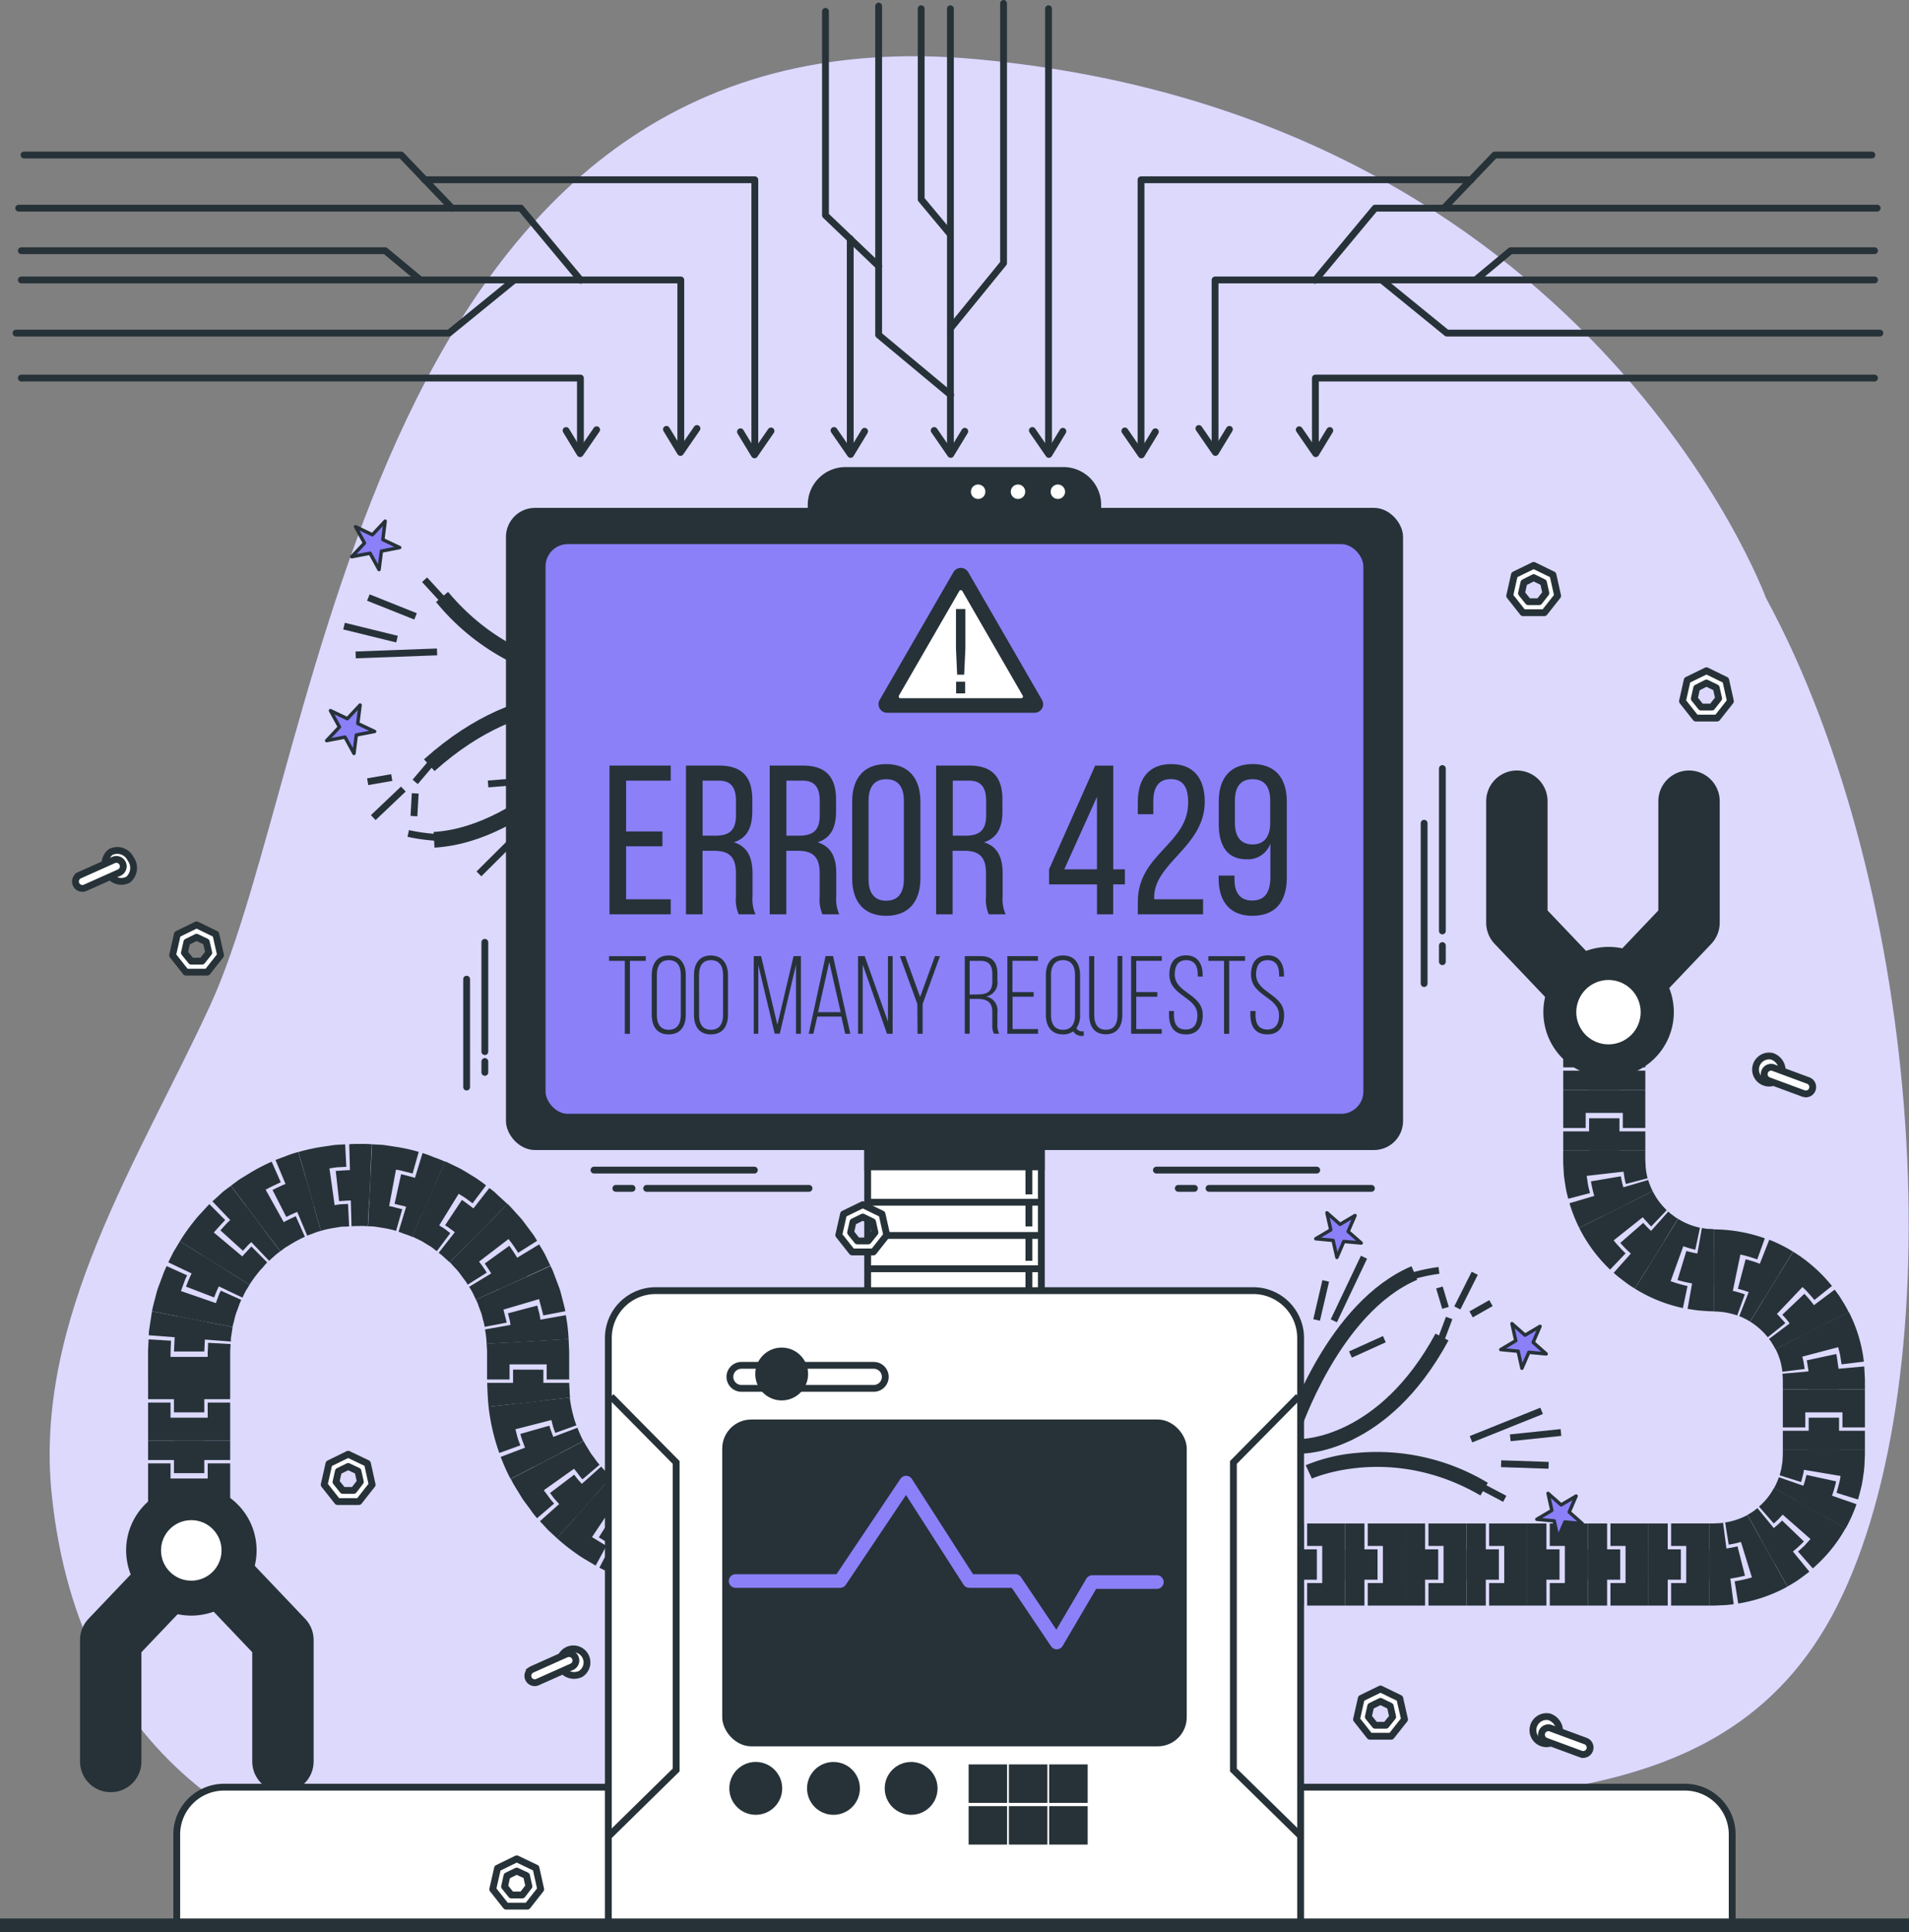 <svg xmlns="http://www.w3.org/2000/svg" width="279.889" height="283.268" viewBox="0 0 279.889 283.268">
  <rect x="0" y="0" width="279.889" height="283.268" fill="#808080" stroke="none"/>
  <g id="Error_429-bro" data-name="Error 429-bro" transform="translate(-25.06 -13.24)">
    <g id="freepik--background-simple--inject-2" transform="translate(32.345 21.486)">
      <path id="Path_2459" data-name="Path 2459" d="M288.472,105.68s-25.826-70.6-115.6-78.956S76.949,129.609,60.347,165.507c-10.429,22.607-25.876,45.956-23.188,71.7,8.137,77.967,108.49,63.1,162.626,51.035,3.707-.828,7.464-1.687,11.208-2.471,31.362-6.586,70.714,1.792,87.921-32.289S311.84,148.757,288.472,105.68Z" transform="translate(-36.85 -26.277)" fill="#8b80f8"/>
      <path id="Path_2460" data-name="Path 2460" d="M288.472,105.68s-25.826-70.6-115.6-78.956S76.949,129.609,60.347,165.507c-10.429,22.607-25.876,45.956-23.188,71.7,8.137,77.967,108.49,63.1,162.626,51.035,3.707-.828,7.464-1.687,11.208-2.471,31.362-6.586,70.714,1.792,87.921-32.289S311.84,148.757,288.472,105.68Z" transform="translate(-36.85 -26.277)" fill="#fff" opacity="0.7"/>
    </g>
    <g id="freepik--Arms--inject-2" transform="translate(41.297 130.7)">
      <rect id="Rectangle_617" data-name="Rectangle 617" width="2.83" height="12.036" transform="translate(172.086 105.895)" fill="#263238"/>
      <path id="Path_2461" data-name="Path 2461" d="M335.24,374.43v3.293h2.212v5.443H335.24v3.3h5.567V374.43Z" transform="translate(-159.83 -268.535)" fill="#263238"/>
      <rect id="Rectangle_618" data-name="Rectangle 618" width="4.751" height="4.449" transform="translate(172.086 109.688)" fill="#263238"/>
      <rect id="Rectangle_619" data-name="Rectangle 619" width="2.83" height="12.036" transform="translate(180.977 105.895)" fill="#263238"/>
      <path id="Path_2462" data-name="Path 2462" d="M349.63,374.43v3.293h2.218v5.443H349.63v3.3H355.2V374.43Z" transform="translate(-165.329 -268.535)" fill="#263238"/>
      <rect id="Rectangle_620" data-name="Rectangle 620" width="4.751" height="4.449" transform="translate(180.977 109.688)" fill="#263238"/>
      <rect id="Rectangle_621" data-name="Rectangle 621" width="2.83" height="12.036" transform="translate(189.874 105.895)" fill="#263238"/>
      <path id="Path_2463" data-name="Path 2463" d="M364.03,374.43v3.293h2.212v5.443H364.03v3.3H369.6V374.43Z" transform="translate(-170.832 -268.535)" fill="#263238"/>
      <rect id="Rectangle_622" data-name="Rectangle 622" width="4.751" height="4.449" transform="translate(189.874 109.688)" fill="#263238"/>
      <rect id="Rectangle_623" data-name="Rectangle 623" width="2.83" height="12.036" transform="translate(198.771 105.895)" fill="#263238"/>
      <path id="Path_2464" data-name="Path 2464" d="M378.43,374.43v3.293h2.212v5.443H378.43v3.3H384V374.43Z" transform="translate(-176.335 -268.535)" fill="#263238"/>
      <rect id="Rectangle_624" data-name="Rectangle 624" width="4.751" height="4.449" transform="translate(198.771 109.688)" fill="#263238"/>
      <rect id="Rectangle_625" data-name="Rectangle 625" width="2.83" height="12.036" transform="translate(207.662 105.895)" fill="#263238"/>
      <path id="Path_2465" data-name="Path 2465" d="M392.82,374.43v3.293h2.212v5.443H392.82v3.3h5.573V374.43Z" transform="translate(-181.834 -268.535)" fill="#263238"/>
      <rect id="Rectangle_626" data-name="Rectangle 626" width="4.751" height="4.449" transform="translate(207.662 109.688)" fill="#263238"/>
      <rect id="Rectangle_627" data-name="Rectangle 627" width="2.83" height="12.036" transform="translate(216.559 105.895)" fill="#263238"/>
      <path id="Path_2466" data-name="Path 2466" d="M407.22,374.43v3.293h2.212v5.443H407.22v3.3h5.573V374.43Z" transform="translate(-187.337 -268.535)" fill="#263238"/>
      <rect id="Rectangle_628" data-name="Rectangle 628" width="4.751" height="4.449" transform="translate(216.559 109.688)" fill="#263238"/>
      <rect id="Rectangle_629" data-name="Rectangle 629" width="2.83" height="12.036" transform="translate(225.45 105.895)" fill="#263238"/>
      <path id="Path_2467" data-name="Path 2467" d="M421.61,374.43v3.293h2.218v5.443H421.61v3.3h5.573V374.43Z" transform="translate(-192.836 -268.535)" fill="#263238"/>
      <rect id="Rectangle_630" data-name="Rectangle 630" width="4.751" height="4.449" transform="translate(225.45 109.688)" fill="#263238"/>
      <path id="Path_2468" data-name="Path 2468" d="M434.232,386.2a15.6,15.6,0,0,1-1.934.161l-.958.043h-.711V374.365h.711l.451-.031a5.22,5.22,0,0,0,.884-.074Z" transform="translate(-196.283 -268.47)" fill="#263238"/>
      <path id="Path_2469" data-name="Path 2469" d="M434.43,373.514l.525,3.25a13.44,13.44,0,0,0,1.792-.4l1.606,5.209a21.006,21.006,0,0,1-2.527.568l.525,3.256a22.323,22.323,0,0,0,7.21-2.471l-5.863-10.5A10.368,10.368,0,0,1,434.43,373.514Z" transform="translate(-197.735 -267.767)" fill="#263238"/>
      <path id="Path_2470" data-name="Path 2470" d="M435.888,384.156a20.49,20.49,0,0,1-2.657.488c-.884.049-1.854.117-2.6.1v-4.449c.84,0,1.446-.049,2.15-.074a15.735,15.735,0,0,0,2.008-.371Z" transform="translate(-196.283 -270.607)" fill="#263238"/>
      <path id="Path_2471" data-name="Path 2471" d="M448.8,380.1c-.513.4-1.032.785-1.557,1.162s-1.1.686-1.656,1.019l-5.863-10.5.76-.463c.235-.179.47-.358.711-.531Z" transform="translate(-199.757 -267.141)" fill="#263238"/>
      <path id="Path_2472" data-name="Path 2472" d="M442.47,368.741l2.162,2.471.68-.618.618-.68,4.09,3.584c-.29.321-.575.618-.871.958l-.958.871,2.163,2.471a21.817,21.817,0,0,0,4.807-5.894l-10.5-5.894A9.664,9.664,0,0,1,442.47,368.741Z" transform="translate(-200.807 -265.318)" fill="#263238"/>
      <path id="Path_2473" data-name="Path 2473" d="M449.142,376.8a19.155,19.155,0,0,1-4.263,3.287L442.71,376.2a14.585,14.585,0,0,0,3.238-2.471Z" transform="translate(-200.899 -268.268)" fill="#263238"/>
      <path id="Path_2474" data-name="Path 2474" d="M458.118,367.414a21.811,21.811,0,0,1-1.594,3.553l-10.5-5.894a10.764,10.764,0,0,0,.717-1.613Z" transform="translate(-202.164 -264.343)" fill="#263238"/>
      <path id="Path_2475" data-name="Path 2475" d="M447.37,360.707l3.145.989.235-.89.111-.445.068-.457,5.369.9-.1.618-.154.618c-.111.414-.216.834-.334,1.236l3.145.982c.179-.618.334-1.236.488-1.854s.222-1.236.321-1.884a14.049,14.049,0,0,0,.161-1.9l.043-.952V357H447.833v.686l-.031.439a5.126,5.126,0,0,1-.068.871c-.062.284-.068.581-.148.859S447.444,360.429,447.37,360.707Z" transform="translate(-202.68 -261.875)" fill="#263238"/>
      <path id="Path_2476" data-name="Path 2476" d="M457.185,363.855a19.086,19.086,0,0,1-1.915,5.042l-3.88-2.175a14.446,14.446,0,0,0,1.446-3.812Z" transform="translate(-204.216 -264.133)" fill="#263238"/>
      <rect id="Rectangle_631" data-name="Rectangle 631" width="12.036" height="2.83" transform="translate(245.154 92.302)" fill="#263238"/>
      <path id="Path_2477" data-name="Path 2477" d="M448.12,348.193h3.293v-2.212h5.449v2.212h3.293V342.62H448.12Z" transform="translate(-202.966 -256.379)" fill="#263238"/>
      <rect id="Rectangle_632" data-name="Rectangle 632" width="4.449" height="4.751" transform="translate(248.947 90.386)" fill="#263238"/>
      <path id="Path_2478" data-name="Path 2478" d="M460.026,337.17c.043.618.074,1.291.1,1.934v1.433H448.089v-1.4c0-.3-.043-.618-.049-.9Z" transform="translate(-202.936 -254.297)" fill="#263238"/>
      <path id="Path_2479" data-name="Path 2479" d="M447.377,333l3.275-.4-.142-.908a7.91,7.91,0,0,0-.21-.9l5.264-1.39c.1.42.235.834.3,1.236l.2,1.279,3.268-.4a21.354,21.354,0,0,0-2.212-7.3l-10.745,5.437a9.379,9.379,0,0,1,1.007,3.33Z" transform="translate(-202.298 -249.352)" fill="#263238"/>
      <path id="Path_2480" data-name="Path 2480" d="M458.131,334.22c.093.445.142.89.216,1.335,0,.222.074.445.093.673l.037.673c0,.439.056.921.056,1.322v1.186h-4.449v-1.186c0-.389-.031-.7-.043-1.05v-.513a3.714,3.714,0,0,0-.074-.507c-.062-.334-.093-.673-.167-1.007Z" transform="translate(-205.137 -253.169)" fill="#263238"/>
      <path id="Path_2481" data-name="Path 2481" d="M454.466,318.94l.575.779c.192.266.346.55.519.822a16.3,16.3,0,0,1,.958,1.693l-10.745,5.437a5.562,5.562,0,0,0-.433-.772c-.08-.124-.142-.26-.229-.377l-.272-.352Z" transform="translate(-201.713 -247.33)" fill="#263238"/>
      <path id="Path_2482" data-name="Path 2482" d="M442.941,322.479l2.57-2.064a9.146,9.146,0,0,0-.618-.692,5.361,5.361,0,0,0-.618-.655l3.75-3.948a9.775,9.775,0,0,1,.9.921,12.585,12.585,0,0,1,.846.976l2.577-2.057a22.288,22.288,0,0,0-5.7-5.029l-6.308,10.25a10.306,10.306,0,0,1,2.6,2.3Z" transform="translate(-199.993 -243.887)" fill="#263238"/>
      <path id="Path_2483" data-name="Path 2483" d="M451.231,319.93a18.005,18.005,0,0,1,3.089,4.4l-3.967,2A13.641,13.641,0,0,0,448,323Z" transform="translate(-202.921 -247.709)" fill="#263238"/>
      <path id="Path_2484" data-name="Path 2484" d="M442.175,307.11a16.946,16.946,0,0,1,1.779.791,16.343,16.343,0,0,1,1.7.951l-6.308,10.25a5.249,5.249,0,0,0-.772-.433,5.792,5.792,0,0,0-.8-.358Z" transform="translate(-199.011 -242.81)" fill="#263238"/>
      <path id="Path_2485" data-name="Path 2485" d="M435.175,317.267l1.112-3.089a13.363,13.363,0,0,0-1.761-.513l1.112-5.332a20.458,20.458,0,0,1,2.471.717l1.112-3.089a22.633,22.633,0,0,0-7.482-1.31v12.036A10.6,10.6,0,0,1,435.175,317.267Z" transform="translate(-196.707 -241.87)" fill="#263238"/>
      <path id="Path_2486" data-name="Path 2486" d="M438.587,311.74a16.49,16.49,0,0,1,4.943,2.113l-2.329,3.787a15.349,15.349,0,0,0-1.81-.958,15.173,15.173,0,0,0-1.94-.618Z" transform="translate(-198.889 -244.579)" fill="#263238"/>
      <path id="Path_2487" data-name="Path 2487" d="M427.615,304.33c.29.031.581.105.877.124a8.213,8.213,0,0,1,.89.049v12.036c-.618,0-1.291-.056-1.934-.1s-1.285-.167-1.928-.26Z" transform="translate(-194.33 -241.747)" fill="#263238"/>
      <path id="Path_2488" data-name="Path 2488" d="M420.05,315.22l.673-3.225a19.325,19.325,0,0,1-2.471-.717l1.854-5.122a14.371,14.371,0,0,0,1.761.513l.68-3.225a9.935,9.935,0,0,1-3.207-1.3L413,312.372A21.916,21.916,0,0,0,420.05,315.22Z" transform="translate(-189.546 -240.91)" fill="#263238"/>
      <path id="Path_2489" data-name="Path 2489" d="M424.427,309.77a15.859,15.859,0,0,0,4.035.618v4.442a19.963,19.963,0,0,1-5.332-.8Z" transform="translate(-193.417 -243.826)" fill="#263238"/>
      <path id="Path_2490" data-name="Path 2490" d="M415.984,300.42l.327.3.358.259.352.272c.117.086.253.154.377.229l-6.321,10.232c-.278-.173-.556-.334-.822-.519l-.785-.581-.772-.587c-.247-.2-.488-.426-.729-.618Z" transform="translate(-187.623 -240.253)" fill="#263238"/>
      <path id="Path_2491" data-name="Path 2491" d="M404.329,307.075l2.274-2.385a9.834,9.834,0,0,1-.9-.927,10.652,10.652,0,0,1-.846-.976l4.263-3.392a7.076,7.076,0,0,0,.618.692,5.913,5.913,0,0,0,.618.661l2.274-2.385a10.268,10.268,0,0,1-2.064-2.793L399.8,300.958A22.15,22.15,0,0,0,404.329,307.075Z" transform="translate(-184.501 -238.4)" fill="#263238"/>
      <path id="Path_2492" data-name="Path 2492" d="M412.921,303.1a13.37,13.37,0,0,0,3.089,2.632l-2.342,3.781a17.744,17.744,0,0,1-4.109-3.478Z" transform="translate(-188.231 -241.277)" fill="#263238"/>
      <path id="Path_2493" data-name="Path 2493" d="M409.032,292.92a10.411,10.411,0,0,0,.655,1.637l-10.763,5.388a22.455,22.455,0,0,1-1.433-3.614Z" transform="translate(-183.619 -237.387)" fill="#263238"/>
      <path id="Path_2494" data-name="Path 2494" d="M396.748,293.031l3.188-.834q-.179-.61-.3-1.236l-.192-1.285,5.406-.618.136.914a8.954,8.954,0,0,0,.21.89l3.188-.834a5.561,5.561,0,0,1-.185-.846,8.068,8.068,0,0,1-.111-.865c0-.3-.031-.568-.049-.9V286H396v1.39c0,.618.049,1.236.086,1.891s.161,1.267.247,1.9A14.867,14.867,0,0,0,396.748,293.031Z" transform="translate(-183.049 -234.743)" fill="#263238"/>
      <path id="Path_2495" data-name="Path 2495" d="M406.977,292.05a13.019,13.019,0,0,0,1.267,3.874l-3.979,1.99a17.608,17.608,0,0,1-1.674-5.122Z" transform="translate(-185.568 -237.055)" fill="#263238"/>
      <rect id="Rectangle_633" data-name="Rectangle 633" width="12.036" height="2.83" transform="translate(212.957 48.409)" fill="#263238"/>
      <path id="Path_2496" data-name="Path 2496" d="M396.01,277.143H399.3v-2.212h5.45v2.212h3.293V271.57H396.01Z" transform="translate(-183.053 -229.228)" fill="#263238"/>
      <rect id="Rectangle_634" data-name="Rectangle 634" width="4.449" height="4.751" transform="translate(216.751 46.488)" fill="#263238"/>
      <rect id="Rectangle_635" data-name="Rectangle 635" width="12.036" height="2.83" transform="translate(212.957 39.512)" fill="#263238"/>
      <path id="Path_2497" data-name="Path 2497" d="M396.01,262.753H399.3v-2.218h5.45v2.218h3.293V257.18H396.01Z" transform="translate(-183.053 -223.729)" fill="#263238"/>
      <rect id="Rectangle_636" data-name="Rectangle 636" width="4.449" height="4.751" transform="translate(216.751 37.59)" fill="#263238"/>
      <path id="Path_2498" data-name="Path 2498" d="M397.2,233.673l-12.19-12.814V203.04" transform="translate(-178.849 -203.04)" fill="none" stroke="#263238" stroke-linecap="round" stroke-linejoin="round" stroke-width="9"/>
      <path id="Path_2499" data-name="Path 2499" d="M406.13,233.673l12.19-12.814V203.04" transform="translate(-186.92 -203.04)" fill="none" stroke="#263238" stroke-linecap="round" stroke-linejoin="round" stroke-width="9"/>
      <circle id="Ellipse_206" data-name="Ellipse 206" cx="9.064" cy="9.064" r="9.064" transform="translate(209.214 23.424) rotate(-9.18)" fill="#263238" stroke="#263238" stroke-width="1"/>
      <circle id="Ellipse_207" data-name="Ellipse 207" cx="5.221" cy="5.221" r="5.221" transform="translate(212.764 33.745) rotate(-67.38)" fill="#fff" stroke="#263238" stroke-width="1"/>
      <rect id="Rectangle_637" data-name="Rectangle 637" width="2.836" height="12.036" transform="translate(91.801 103.707)" fill="#263238"/>
      <path id="Path_2500" data-name="Path 2500" d="M195.675,382.926v-3.3h-2.224v-5.443h2.224V370.89H190.09v12.036Z" transform="translate(-104.362 -267.183)" fill="#263238"/>
      <rect id="Rectangle_638" data-name="Rectangle 638" width="4.764" height="4.449" transform="translate(89.88 107.501)" fill="#263238"/>
      <path id="Path_2501" data-name="Path 2501" d="M185.75,370.69c.352.049.717.037,1.075.068h1.106v12.036h-.846l-.884-.043c-.587-.037-1.174-.043-1.761-.117Z" transform="translate(-102.203 -267.106)" fill="#263238"/>
      <path id="Path_2502" data-name="Path 2502" d="M179.264,381.9l.426-3.262-1.236-.192a8.032,8.032,0,0,1-1.236-.235l1.192-5.314a6.413,6.413,0,0,0,.97.192l.97.148.426-3.268a14.4,14.4,0,0,1-2.057-.4l-1.019-.253-.982-.371-4.238,11.27,1.637.587,1.687.445a24.76,24.76,0,0,0,3.46.649Z" transform="translate(-97.633 -266.441)" fill="#263238"/>
      <path id="Path_2503" data-name="Path 2503" d="M182.584,376.37c.711.093,1.421.241,2.138.3l2.181.105v4.449c-.84,0-1.724-.08-2.583-.124s-1.711-.241-2.57-.365Z" transform="translate(-101.175 -269.277)" fill="#263238"/>
      <path id="Path_2504" data-name="Path 2504" d="M172.824,367.56a15.213,15.213,0,0,0,1.952.89l-4.239,11.27a27,27,0,0,1-3.238-1.433Z" transform="translate(-95.653 -265.91)" fill="#263238"/>
      <path id="Path_2505" data-name="Path 2505" d="M162.9,376.382l1.569-2.9-2.107-1.279,3.021-4.529,1.681,1.026,1.576-2.9-.9-.55a7.69,7.69,0,0,1-.884-.568,16.136,16.136,0,0,1-1.643-1.316l-7.989,9a29.65,29.65,0,0,0,2.719,2.169,17.314,17.314,0,0,0,1.464.958Z" transform="translate(-91.805 -264.309)" fill="#263238"/>
      <path id="Path_2506" data-name="Path 2506" d="M169.533,371.61l.921.562a8.363,8.363,0,0,0,.97.488l.97.47c.327.161.673.26,1.013.389l-1.569,4.164c-.4-.161-.822-.284-1.236-.47l-1.168-.562c-.389-.2-.8-.358-1.162-.587l-1.112-.673Z" transform="translate(-95.6 -267.458)" fill="#263238"/>
      <path id="Path_2507" data-name="Path 2507" d="M162.157,360.93l.717.791.8.717-7.989,9-1.3-1.2c-.408-.426-.8-.865-1.2-1.3Z" transform="translate(-90.257 -263.376)" fill="#263238"/>
      <path id="Path_2508" data-name="Path 2508" d="M150.129,366.173l2.5-2.144a9.749,9.749,0,0,1-.779-.958l-.735-.989,4.436-3.157.618.791a6.1,6.1,0,0,0,.618.766l2.5-2.144a6.54,6.54,0,0,1-.655-.828l-.618-.834-.544-.9a7.414,7.414,0,0,1-.519-.914l-10.677,5.561a17.358,17.358,0,0,0,.859,1.514l.914,1.489,1.038,1.4a15.034,15.034,0,0,0,1.038,1.353Z" transform="translate(-87.621 -261.057)" fill="#263238"/>
      <path id="Path_2509" data-name="Path 2509" d="M159.14,362.84a7.8,7.8,0,0,0,.661.853l.729.8a9.884,9.884,0,0,0,.741.785l.8.729-2.953,3.324-.958-.871a8.622,8.622,0,0,1-.9-.945l-.871-.958c-.3-.321-.531-.686-.8-1.026Z" transform="translate(-91.182 -264.106)" fill="#263238"/>
      <path id="Path_2510" data-name="Path 2510" d="M155.131,351.71a16.064,16.064,0,0,0,.865,1.946l-10.677,5.561a29.035,29.035,0,0,1-1.44-3.231Z" transform="translate(-86.703 -259.853)" fill="#263238"/>
      <path id="Path_2511" data-name="Path 2511" d="M142.569,352.675l3.089-1.112c-.142-.389-.3-.772-.414-1.162l-.309-1.2,5.276-1.353.241.958c.093.315.222.618.327.927l3.089-1.106a18.479,18.479,0,0,1-.964-4.078L141,345.9a30.391,30.391,0,0,0,1.569,6.772Z" transform="translate(-85.603 -257.117)" fill="#263238"/>
      <path id="Path_2512" data-name="Path 2512" d="M152.8,351.22a7.638,7.638,0,0,0,.334,1.026l.371,1.013a7.838,7.838,0,0,0,.432.989l.47.976-3.942,2.039-.562-1.174a9.63,9.63,0,0,1-.525-1.186l-.445-1.236a9.612,9.612,0,0,1-.4-1.236Z" transform="translate(-88.48 -259.666)" fill="#263238"/>
      <path id="Path_2513" data-name="Path 2513" d="M152.684,341.06l.062,1.087a10.345,10.345,0,0,0,.068,1.069l-11.943,1.353c-.13-1.168-.154-2.366-.21-3.509Z" transform="translate(-85.473 -255.783)" fill="#263238"/>
      <path id="Path_2514" data-name="Path 2514" d="M140.6,336.588h3.3V334.37h5.443v2.218h3.3v-2.793l-.006-1.409-.08-1.736-12.017.711.062,1.05v4.177Z" transform="translate(-85.427 -251.805)" fill="#263238"/>
      <path id="Path_2515" data-name="Path 2515" d="M151.252,337.932v2.348c.056.723.049,1.446.136,2.162l-4.418.5c-.105-.859-.111-1.73-.161-2.6V337.92Z" transform="translate(-87.823 -254.583)" fill="#263238"/>
      <path id="Path_2516" data-name="Path 2516" d="M152,325a25.875,25.875,0,0,1,.408,3.509l-12.017.711a14.345,14.345,0,0,0-.241-2.125Z" transform="translate(-85.278 -249.646)" fill="#263238"/>
      <path id="Path_2517" data-name="Path 2517" d="M139.279,322.256l3.231-.618c-.136-.618-.327-1.273-.476-1.909l5.221-1.538c.2.8.426,1.588.618,2.391l3.238-.618c-.111-.568-.272-1.131-.414-1.693s-.272-1.131-.463-1.681l-.618-1.637-.309-.822c-.105-.266-.241-.525-.365-.791L138,318.27c.074.161.161.315.229.476l.173.494.365.982c.124.327.179.68.272,1.013A7.185,7.185,0,0,1,139.279,322.256Z" transform="translate(-84.456 -245.19)" fill="#263238"/>
      <path id="Path_2518" data-name="Path 2518" d="M149.89,322.72l.321,1.236c.087.426.142.853.21,1.285l.192,1.285c.056.426.056.859.086,1.291l-4.442.266A6.315,6.315,0,0,0,146.2,327l-.167-1.019c-.062-.358-.1-.717-.167-1.069l-.272-1.05Z" transform="translate(-87.357 -248.775)" fill="#263238"/>
      <path id="Path_2519" data-name="Path 2519" d="M146.653,308.21c.29.513.618.995.884,1.532l.766,1.594-10.918,4.974-.457-.958a10.648,10.648,0,0,0-.538-.927Z" transform="translate(-83.841 -243.23)" fill="#263238"/>
      <path id="Path_2520" data-name="Path 2520" d="M134.43,310.434l2.787-1.761a15.129,15.129,0,0,0-1.131-1.613l4.325-3.312a19.039,19.039,0,0,1,1.409,2.02l2.787-1.761-.457-.741c-.161-.241-.34-.47-.513-.7l-1.038-1.39c-.34-.47-.76-.877-1.143-1.31s-.772-.871-1.186-1.273l-8.458,8.557c.247.247.47.525.711.779a8.338,8.338,0,0,1,.692.791l.618.846c.105.142.216.272.315.42Z" transform="translate(-82.091 -239.554)" fill="#263238"/>
      <path id="Path_2521" data-name="Path 2521" d="M143.684,308.54a26.428,26.428,0,0,1,2.6,4.492l-4.047,1.854a22.334,22.334,0,0,0-2.163-3.744Z" transform="translate(-85.247 -243.356)" fill="#263238"/>
      <path id="Path_2522" data-name="Path 2522" d="M136.6,294.83c.235.179.476.352.7.538l.655.618,1.3,1.192-8.458,8.557-.8-.717-.4-.365c-.136-.111-.284-.21-.426-.321Z" transform="translate(-81.09 -238.117)" fill="#263238"/>
      <path id="Path_2523" data-name="Path 2523" d="M126.474,301.673l1.977-2.638-.791-.618c-.272-.185-.556-.346-.834-.519l2.854-4.634c.352.216.711.42,1.05.655l.989.735,1.977-2.638c-.47-.34-.921-.7-1.409-1.019l-1.483-.908-.748-.445c-.253-.142-.519-.26-.778-.389L127.7,288.5l-4.844,11.016.945.457c.154.08.321.142.476.229l.445.278.9.544C125.925,301.234,126.19,301.469,126.474,301.673Z" transform="translate(-78.671 -235.698)" fill="#263238"/>
      <path id="Path_2524" data-name="Path 2524" d="M133.149,297.66c.717.482,1.4,1.026,2.088,1.538s1.291,1.155,1.94,1.736l-3.126,3.157c-.544-.476-1.063-.982-1.613-1.44a21.207,21.207,0,0,0-1.749-1.285Z" transform="translate(-81.663 -239.198)" fill="#263238"/>
      <path id="Path_2525" data-name="Path 2525" d="M123.152,286.53c.568.173,1.118.389,1.674.618a17.162,17.162,0,0,1,1.644.655l-4.844,11.016a6.892,6.892,0,0,0-.995-.383c-.334-.117-.661-.26-1-.365Z" transform="translate(-77.437 -234.945)" fill="#263238"/>
      <path id="Path_2526" data-name="Path 2526" d="M116.509,297.155l.9-3.17-.958-.241a6.314,6.314,0,0,0-.958-.216l1-5.351a9.134,9.134,0,0,1,1.236.266l1.2.3.9-3.17a25.655,25.655,0,0,0-3.4-.748l-1.724-.26c-.575-.049-1.155-.068-1.73-.1l-.575,12.024a7.565,7.565,0,0,1,1.057.049l1.038.167A14.537,14.537,0,0,1,116.509,297.155Z" transform="translate(-74.674 -234.158)" fill="#263238"/>
      <path id="Path_2527" data-name="Path 2527" d="M119.648,291.55c.84.229,1.693.4,2.509.686s1.644.562,2.428.927l-1.792,4.072c-.618-.309-1.347-.507-2.014-.772s-1.4-.371-2.088-.568Z" transform="translate(-77.077 -236.863)" fill="#263238"/>
      <path id="Path_2528" data-name="Path 2528" d="M107.93,284.407l.884-.037h1.538l.884.043-.575,12.023-.538-.031a5.323,5.323,0,0,0-.618,0h-.7l-.538.037Z" transform="translate(-72.965 -234.12)" fill="#263238"/>
      <path id="Path_2529" data-name="Path 2529" d="M103.313,296.5l-.161-3.293-.989.049a8.39,8.39,0,0,0-.976.136l-.76-5.394c.408-.056.809-.136,1.236-.167l1.236-.062-.167-3.293c-.575.037-1.155.049-1.73.111l-1.724.259a26.7,26.7,0,0,0-3.4.754l3.293,11.554a14.556,14.556,0,0,1,2.045-.451l1.038-.167A10.061,10.061,0,0,0,103.313,296.5Z" transform="translate(-68.361 -234.162)" fill="#263238"/>
      <path id="Path_2530" data-name="Path 2530" d="M104.73,290.68c.859-.08,1.724-.105,2.589-.148.445-.031.809,0,1.236,0l1.291.062-.21,4.442-1.081-.056h-1.168c-.723.049-1.446.062-2.163.124Z" transform="translate(-71.743 -236.469)" fill="#263238"/>
      <path id="Path_2531" data-name="Path 2531" d="M90.43,287.452l1.662-.618a13.407,13.407,0,0,1,1.687-.544l3.312,11.56a6.468,6.468,0,0,0-1.013.327l-1,.365Z" transform="translate(-66.278 -234.853)" fill="#263238"/>
      <path id="Path_2532" data-name="Path 2532" d="M90.7,299.59l-1.335-3.015c-.618.3-1.2.55-1.767.871l-2.651-4.758c.717-.4,1.477-.729,2.212-1.094l-1.328-3.015a28.172,28.172,0,0,0-3.089,1.6l-1.489.908c-.482.321-.933.68-1.4,1.026l7.241,9.608c.284-.2.556-.432.846-.618l.9-.544a17.158,17.158,0,0,1,1.86-.97Z" transform="translate(-62.235 -235.728)" fill="#263238"/>
      <path id="Path_2533" data-name="Path 2533" d="M89.73,294.115a26.883,26.883,0,0,1,4.825-1.915l1.236,4.276a22.463,22.463,0,0,0-4.041,1.594Z" transform="translate(-66.01 -237.112)" fill="#263238"/>
      <path id="Path_2534" data-name="Path 2534" d="M75.47,296.59l1.31-1.192c.426-.408.927-.723,1.39-1.087l7.241,9.608a9.631,9.631,0,0,0-.84.661l-.791.723Z" transform="translate(-60.561 -237.918)" fill="#263238"/>
      <path id="Path_2535" data-name="Path 2535" d="M80.552,307.2l-2.323-2.336-1.335,1.452-4.171-3.5c.556-.618,1.1-1.236,1.668-1.823l-2.323-2.336c-.4.414-.785.846-1.18,1.273a16.286,16.286,0,0,0-1.131,1.316,29.135,29.135,0,0,0-2.008,2.842l10.195,6.4a17.169,17.169,0,0,1,1.236-1.718,7.635,7.635,0,0,1,.692-.791C80.082,307.724,80.3,307.452,80.552,307.2Z" transform="translate(-57.611 -239.58)" fill="#263238"/>
      <path id="Path_2536" data-name="Path 2536" d="M77.36,302.709l.871-.964c.3-.309.618-.587.951-.884l.964-.871c.327-.278.686-.525,1.032-.791l2.675,3.584a9.605,9.605,0,0,0-.865.655l-.8.729c-.266.247-.55.476-.8.735l-.723.8Z" transform="translate(-61.283 -239.787)" fill="#263238"/>
      <path id="Path_2537" data-name="Path 2537" d="M65,310.552c.266-.531.507-1.069.791-1.588l.914-1.514,10.195,6.4-.562.914c-.167.309-.309.618-.463.958Z" transform="translate(-56.56 -242.939)" fill="#263238"/>
      <path id="Path_2538" data-name="Path 2538" d="M74.222,318.319l-3-1.353L71,317.4l-.167.463-.34.927-5.122-1.773.426-1.162.216-.581.266-.556-3-1.353a13.977,13.977,0,0,0-.667,1.606l-.618,1.643c-.185.55-.309,1.118-.463,1.681s-.3,1.125-.4,1.693L72.943,322.3c.049-.346.173-.68.247-1.019a9.818,9.818,0,0,1,.272-1.013l.365-.982a6.022,6.022,0,0,1,.4-.97Z" transform="translate(-55.081 -245.202)" fill="#263238"/>
      <path id="Path_2539" data-name="Path 2539" d="M69.2,315.36a21.363,21.363,0,0,1,1.044-2.379,19.8,19.8,0,0,1,1.3-2.261l3.707,2.366a16.533,16.533,0,0,0-1.057,1.884,15.2,15.2,0,0,0-.865,1.977Z" transform="translate(-58.165 -244.189)" fill="#263238"/>
      <path id="Path_2540" data-name="Path 2540" d="M60.38,327.6a4.109,4.109,0,0,1,.062-.884l.13-.877.272-1.749L72.657,326.4l-.154,1.057-.087.525a5.229,5.229,0,0,0,0,.538Z" transform="translate(-54.795 -249.298)" fill="#263238"/>
      <path id="Path_2541" data-name="Path 2541" d="M72.3,331.436,69,331.25c0,.655-.08,1.285-.062,2.064h-5.45c0-.7.037-1.557.074-2.373l-3.287-.192-.08,1.736v4.2H72.236v-4.189Z" transform="translate(-54.726 -251.843)" fill="#263238"/>
      <path id="Path_2542" data-name="Path 2542" d="M66.34,330.429l.13-2.589c.1-.859.247-1.711.377-2.57l4.362.853c-.1.717-.229,1.427-.315,2.144l-.105,2.163Z" transform="translate(-57.072 -249.749)" fill="#263238"/>
      <rect id="Rectangle_639" data-name="Rectangle 639" width="12.036" height="2.836" transform="translate(5.474 84.838)" fill="#263238"/>
      <path id="Path_2543" data-name="Path 2543" d="M72.236,345.74H68.943v2.218h-5.45V345.74H60.2v5.585H72.236Z" transform="translate(-54.726 -257.572)" fill="#263238"/>
      <rect id="Rectangle_640" data-name="Rectangle 640" width="4.449" height="4.764" transform="translate(9.268 84.838)" fill="#263238"/>
      <rect id="Rectangle_641" data-name="Rectangle 641" width="12.036" height="2.836" transform="translate(5.474 93.754)" fill="#263238"/>
      <path id="Path_2544" data-name="Path 2544" d="M72.236,360.17H68.943v2.218h-5.45V360.17H60.2v5.585H72.236Z" transform="translate(-54.726 -263.086)" fill="#263238"/>
      <rect id="Rectangle_642" data-name="Rectangle 642" width="4.449" height="4.764" transform="translate(9.268 93.754)" fill="#263238"/>
      <rect id="Rectangle_643" data-name="Rectangle 643" width="12.036" height="2.836" transform="translate(5.474 102.669)" fill="#263238"/>
      <rect id="Rectangle_644" data-name="Rectangle 644" width="4.449" height="4.764" transform="translate(9.268 102.669)" fill="#263238"/>
      <path id="Path_2545" data-name="Path 2545" d="M72.236,373.8H68.943v2.224h-5.45V373.8H60.2v5.585H72.236Z" transform="translate(-54.726 -268.295)" fill="#263238"/>
      <rect id="Rectangle_645" data-name="Rectangle 645" width="4.449" height="4.764" transform="translate(9.268 102.175)" fill="#263238"/>
      <path id="Path_2546" data-name="Path 2546" d="M72.47,381.33l12.19,12.814v17.819" transform="translate(-59.415 -271.172)" fill="none" stroke="#263238" stroke-linecap="round" stroke-linejoin="round" stroke-width="9"/>
      <path id="Path_2547" data-name="Path 2547" d="M63.537,381.33l-12.2,12.814v17.819" transform="translate(-51.34 -271.172)" fill="none" stroke="#263238" stroke-linecap="round" stroke-linejoin="round" stroke-width="9"/>
      <circle id="Ellipse_208" data-name="Ellipse 208" cx="9.064" cy="9.064" r="9.064" transform="translate(1.42 102.343) rotate(-9.22)" fill="#263238" stroke="#263238" stroke-width="1"/>
      <circle id="Ellipse_209" data-name="Ellipse 209" cx="4.937" cy="4.937" r="4.937" transform="translate(6.871 104.906)" fill="#fff" stroke="#263238" stroke-width="1"/>
    </g>
    <g id="freepik--Device--inject-2" transform="translate(25.06 82.217)">
      <path id="Path_2548" data-name="Path 2548" d="M146.429,166.262a27.081,27.081,0,0,0,8.032.846l-.192-2.3c-.136,0-13.593.958-23.973-11.43l-1.767,1.483a33.778,33.778,0,0,0,17.9,11.4Z" transform="translate(-64.6 -135.58)" fill="#263238"/>
      <path id="Path_2549" data-name="Path 2549" d="M127.217,188.836c13.945-12.475,25.332-8.471,25.45-8.428l.8-2.162c-.513-.192-12.821-4.517-27.8,8.872Z" transform="translate(-63.504 -144.77)" fill="#263238"/>
      <path id="Path_2550" data-name="Path 2550" d="M128.08,202.55c14.279-.816,26.611-16.528,27.13-17.2l-1.816-1.409c-.124.154-12.221,15.551-25.443,16.311Z" transform="translate(-64.379 -147.258)" fill="#263238"/>
      <line id="Line_129" data-name="Line 129" x1="2.997" y1="3.268" transform="translate(62.249 16.015)" fill="none" stroke="#263238" stroke-width="1"/>
      <line id="Line_130" data-name="Line 130" x1="3.559" y2="4.195" transform="translate(60.871 41.458)" fill="none" stroke="#263238" stroke-width="1"/>
      <path id="Path_2551" data-name="Path 2551" d="M127.9,211.318a26.829,26.829,0,0,1-5.969-.618" transform="translate(-62.078 -157.484)" fill="none" stroke="#263238" stroke-width="1"/>
      <line id="Line_131" data-name="Line 131" x1="3.528" y2="0.612" transform="translate(53.908 45.017)" fill="none" stroke="#263238" stroke-width="1"/>
      <line id="Line_132" data-name="Line 132" x1="4.412" y2="4.189" transform="translate(54.724 46.704)" fill="none" stroke="#263238" stroke-width="1"/>
      <line id="Line_133" data-name="Line 133" x1="0.185" y2="3.33" transform="translate(60.692 47.34)" fill="none" stroke="#263238" stroke-width="1"/>
      <line id="Line_134" data-name="Line 134" x1="7.766" y1="1.909" transform="translate(50.442 22.817)" fill="none" stroke="#263238" stroke-width="1"/>
      <line id="Line_135" data-name="Line 135" x1="11.931" y2="0.439" transform="translate(52.147 26.599)" fill="none" stroke="#263238" stroke-width="1"/>
      <line id="Line_136" data-name="Line 136" x1="6.92" y1="2.762" transform="translate(54.007 18.628)" fill="none" stroke="#263238" stroke-width="1"/>
      <line id="Line_137" data-name="Line 137" x1="3.411" y2="5.283" transform="translate(77.121 52.388)" fill="none" stroke="#263238" stroke-width="1"/>
      <line id="Line_138" data-name="Line 138" x1="7.822" y2="7.785" transform="translate(70.22 51.356)" fill="none" stroke="#263238" stroke-width="1"/>
      <line id="Line_139" data-name="Line 139" x1="5.814" y2="0.47" transform="translate(71.56 45.487)" fill="none" stroke="#263238" stroke-width="1"/>
      <path id="Path_2552" data-name="Path 2552" d="M103.136,181.038l1.316,2.4-1.872,2,2.688-.519,1.316,2.4.34-2.712,2.688-.513-2.471-1.162.34-2.712-1.872,2Z" transform="translate(-54.684 -145.832)" fill="#8b80f8" stroke="#263238" stroke-linecap="round" stroke-linejoin="round" stroke-width="0.5"/>
      <path id="Path_2553" data-name="Path 2553" d="M109.086,137.4,110.4,139.8l-1.872,2,2.688-.513,1.316,2.4.346-2.712,2.682-.519-2.471-1.162.34-2.712-1.872,2Z" transform="translate(-56.957 -129.156)" fill="#8b80f8" stroke="#263238" stroke-linecap="round" stroke-linejoin="round" stroke-width="0.5"/>
      <path id="Path_2554" data-name="Path 2554" d="M342.232,357.615a24.931,24.931,0,0,0-7.322,1.792l.9,1.959c.117-.056,11.64-5.141,24.714,2.471l1.081-1.854A31.511,31.511,0,0,0,342.232,357.615Z" transform="translate(-143.467 -213.568)" fill="#263238"/>
      <path id="Path_2555" data-name="Path 2555" d="M353.5,329.38c-8.323,15.385-19.617,15.446-19.722,15.446v2.15c.519,0,12.715-.08,21.625-16.589Z" transform="translate(-143.035 -202.837)" fill="#263238"/>
      <path id="Path_2556" data-name="Path 2556" d="M348.6,313.39c-12.308,5.233-18.19,22.96-18.437,23.707l2.051.667c.056-.173,5.833-17.547,17.226-22.391Z" transform="translate(-141.652 -196.726)" fill="#263238"/>
      <line id="Line_140" data-name="Line 140" x2="3.67" y2="1.934" transform="translate(216.954 148.83)" fill="none" stroke="#263238" stroke-width="1"/>
      <line id="Line_141" data-name="Line 141" y1="4.813" x2="1.81" transform="translate(210.659 124.251)" fill="none" stroke="#263238" stroke-width="1"/>
      <path id="Path_2557" data-name="Path 2557" d="M357.7,315.721a25.036,25.036,0,0,1,5.45-1.341" transform="translate(-152.176 -197.104)" fill="none" stroke="#263238" stroke-width="1"/>
      <line id="Line_142" data-name="Line 142" y1="1.65" x2="2.91" transform="translate(215.688 122.07)" fill="none" stroke="#263238" stroke-width="1"/>
      <line id="Line_143" data-name="Line 143" y1="5.079" x2="2.552" transform="translate(213.667 117.696)" fill="none" stroke="#263238" stroke-width="1"/>
      <line id="Line_144" data-name="Line 144" x1="0.89" y1="2.984" transform="translate(211.042 119.778)" fill="none" stroke="#263238" stroke-width="1"/>
      <line id="Line_145" data-name="Line 145" y1="0.779" x2="7.433" transform="translate(221.428 141.038)" fill="none" stroke="#263238" stroke-width="1"/>
      <line id="Line_146" data-name="Line 146" y1="4.158" x2="10.355" transform="translate(215.669 137.869)" fill="none" stroke="#263238" stroke-width="1"/>
      <line id="Line_147" data-name="Line 147" x2="6.963" y2="0.235" transform="translate(220.087 145.617)" fill="none" stroke="#263238" stroke-width="1"/>
      <line id="Line_148" data-name="Line 148" y1="5.728" x2="1.335" transform="translate(193.037 118.814)" fill="none" stroke="#263238" stroke-width="1"/>
      <line id="Line_149" data-name="Line 149" y1="9.323" x2="4.424" transform="translate(195.558 115.342)" fill="none" stroke="#263238" stroke-width="1"/>
      <line id="Line_150" data-name="Line 150" y1="2.249" x2="4.968" transform="translate(197.999 127.359)" fill="none" stroke="#263238" stroke-width="1"/>
      <path id="Path_2558" data-name="Path 2558" d="M387.85,331.45l-1.915-1.693,1.013-2.348-2.2,1.3-1.915-1.693.556,2.5-2.2,1.3,2.546.241.556,2.5,1.013-2.342Z" transform="translate(-161.152 -201.935)" fill="#8b80f8" stroke="#263238" stroke-linecap="round" stroke-linejoin="round" stroke-width="0.5"/>
      <path id="Path_2559" data-name="Path 2559" d="M396.41,371.72l-1.915-1.693,1.013-2.348-2.2,1.3-1.915-1.693.556,2.5-2.2,1.3,2.546.235.556,2.5,1.013-2.342Z" transform="translate(-164.424 -217.324)" fill="#8b80f8" stroke="#263238" stroke-linecap="round" stroke-linejoin="round" stroke-width="0.5"/>
      <path id="Path_2560" data-name="Path 2560" d="M343.951,305.144l-1.922-1.687,1.019-2.348-2.2,1.3-1.922-1.693.562,2.5-2.2,1.3,2.539.241.562,2.5,1.013-2.342Z" transform="translate(-144.376 -191.884)" fill="#8b80f8" stroke="#263238" stroke-linecap="round" stroke-linejoin="round" stroke-width="0.5"/>
      <line id="Line_151" data-name="Line 151" y2="1.594" transform="translate(71.085 86.648)" fill="none" stroke="#263238" stroke-linecap="round" stroke-linejoin="round" stroke-width="1"/>
      <line id="Line_152" data-name="Line 152" y2="16.027" transform="translate(71.085 69.175)" fill="none" stroke="#263238" stroke-linecap="round" stroke-linejoin="round" stroke-width="1"/>
      <line id="Line_153" data-name="Line 153" y2="15.823" transform="translate(68.415 74.575)" fill="none" stroke="#263238" stroke-linecap="round" stroke-linejoin="round" stroke-width="1"/>
      <line id="Line_154" data-name="Line 154" y2="2.366" transform="translate(211.474 69.651)" fill="none" stroke="#263238" stroke-linecap="round" stroke-linejoin="round" stroke-width="1"/>
      <line id="Line_155" data-name="Line 155" y2="23.806" transform="translate(211.474 43.701)" fill="none" stroke="#263238" stroke-linecap="round" stroke-linejoin="round" stroke-width="1"/>
      <line id="Line_156" data-name="Line 156" y2="23.509" transform="translate(208.799 51.715)" fill="none" stroke="#263238" stroke-linecap="round" stroke-linejoin="round" stroke-width="1"/>
      <line id="Line_157" data-name="Line 157" x1="2.366" transform="translate(172.753 105.246)" fill="none" stroke="#263238" stroke-linecap="round" stroke-linejoin="round" stroke-width="1"/>
      <line id="Line_158" data-name="Line 158" x1="23.806" transform="translate(177.263 105.246)" fill="none" stroke="#263238" stroke-linecap="round" stroke-linejoin="round" stroke-width="1"/>
      <line id="Line_159" data-name="Line 159" x1="23.509" transform="translate(169.546 102.571)" fill="none" stroke="#263238" stroke-linecap="round" stroke-linejoin="round" stroke-width="1"/>
      <line id="Line_160" data-name="Line 160" x1="2.373" transform="translate(90.294 105.246)" fill="none" stroke="#263238" stroke-linecap="round" stroke-linejoin="round" stroke-width="1"/>
      <line id="Line_161" data-name="Line 161" x1="23.806" transform="translate(94.81 105.246)" fill="none" stroke="#263238" stroke-linecap="round" stroke-linejoin="round" stroke-width="1"/>
      <line id="Line_162" data-name="Line 162" x1="23.516" transform="translate(87.087 102.571)" fill="none" stroke="#263238" stroke-linecap="round" stroke-linejoin="round" stroke-width="1"/>
      <rect id="Rectangle_646" data-name="Rectangle 646" width="25.468" height="25.468" transform="translate(127.211 95.372)" fill="#fff" stroke="#263238" stroke-width="1"/>
      <rect id="Rectangle_647" data-name="Rectangle 647" width="25.468" height="6.722" transform="translate(127.211 95.372)" fill="#263238" stroke="#263238" stroke-width="1"/>
      <line id="Line_163" data-name="Line 163" x2="24.937" transform="translate(127.526 107.279)" fill="none" stroke="#263238" stroke-width="1"/>
      <line id="Line_164" data-name="Line 164" x2="24.937" transform="translate(127.526 112.153)" fill="none" stroke="#263238" stroke-width="1"/>
      <line id="Line_165" data-name="Line 165" x2="24.937" transform="translate(127.526 117.035)" fill="none" stroke="#263238" stroke-width="1"/>
      <line id="Line_166" data-name="Line 166" y2="4.702" transform="translate(150.85 101.428)" fill="none" stroke="#263238" stroke-width="1"/>
      <line id="Line_167" data-name="Line 167" y2="3.472" transform="translate(150.85 107.359)" fill="none" stroke="#263238" stroke-width="1"/>
      <line id="Line_168" data-name="Line 168" y2="3.472" transform="translate(150.85 112.394)" fill="none" stroke="#263238" stroke-width="1"/>
      <path id="Path_2561" data-name="Path 2561" d="M222.586,124.57h31.949a5.029,5.029,0,0,1,5.029,5.029V141.74H217.55V129.6a5.029,5.029,0,0,1,5.029-5.029Z" transform="translate(-98.619 -124.57)" fill="#263238" stroke="#263238" stroke-width="1"/>
      <rect id="Rectangle_648" data-name="Rectangle 648" width="130.529" height="93.148" rx="3.76" transform="translate(74.68 5.981)" fill="#263238" stroke="#263238" stroke-width="1"/>
      <rect id="Rectangle_649" data-name="Rectangle 649" width="120.902" height="84.523" rx="3.76" transform="translate(79.487 10.294)" fill="#8b80f8" stroke="#263238" stroke-width="1"/>
      <path id="Path_2562" data-name="Path 2562" d="M276.684,128.651a1.557,1.557,0,1,0-.454,1.1,1.557,1.557,0,0,0,.454-1.1Z" transform="translate(-120.026 -125.537)" fill="#fff" stroke="#263238" stroke-width="1"/>
      <path id="Path_2563" data-name="Path 2563" d="M267.216,128.643a1.557,1.557,0,1,0-.454,1.1A1.563,1.563,0,0,0,267.216,128.643Z" transform="translate(-116.403 -125.529)" fill="#fff" stroke="#263238" stroke-width="1"/>
      <path id="Path_2564" data-name="Path 2564" d="M257.756,128.643a1.557,1.557,0,1,0-.454,1.1A1.563,1.563,0,0,0,257.756,128.643Z" transform="translate(-112.788 -125.529)" fill="#fff" stroke="#263238" stroke-width="1"/>
      <line id="Line_169" data-name="Line 169" y2="3.472" transform="translate(150.85 117.436)" fill="none" stroke="#263238" stroke-width="1"/>
      <path id="Path_2565" data-name="Path 2565" d="M73.951,437H288.113a6.939,6.939,0,0,1,6.939,6.939v13.315H67V443.939A6.939,6.939,0,0,1,73.951,437Z" transform="translate(-41.087 -243.963)" fill="#fff" stroke="#263238" stroke-width="1"/>
      <path id="Path_2566" data-name="Path 2566" d="M176.359,319.18h87.618a6.939,6.939,0,0,1,6.939,6.939v86.111H169.42V326.119a6.939,6.939,0,0,1,6.939-6.939Z" transform="translate(-80.226 -198.939)" fill="#fff" stroke="#263238" stroke-width="1"/>
      <rect id="Rectangle_650" data-name="Rectangle 650" width="67.106" height="46.914" rx="3.76" transform="translate(106.389 139.636)" fill="#263238" stroke="#263238" stroke-width="1"/>
      <path id="Path_2567" data-name="Path 2567" d="M205.687,435.2a3.374,3.374,0,1,0-3.374,3.374,3.374,3.374,0,0,0,3.374-3.374Z" transform="translate(-91.507 -241.987)" fill="#263238" stroke="#263238" stroke-width="1"/>
      <circle id="Ellipse_210" data-name="Ellipse 210" cx="3.374" cy="3.374" r="3.374" transform="translate(118.826 189.843)" fill="#263238" stroke="#263238" stroke-width="1"/>
      <circle id="Ellipse_211" data-name="Ellipse 211" cx="3.374" cy="3.374" r="3.374" transform="translate(130.213 189.843)" fill="#263238" stroke="#263238" stroke-width="1"/>
      <rect id="Rectangle_651" data-name="Rectangle 651" width="4.64" height="4.64" transform="translate(142.515 200.958) rotate(-90)" fill="#263238" stroke="#263238" stroke-width="1"/>
      <rect id="Rectangle_652" data-name="Rectangle 652" width="4.64" height="4.64" transform="translate(142.515 194.841) rotate(-90)" fill="#263238" stroke="#263238" stroke-width="1"/>
      <rect id="Rectangle_653" data-name="Rectangle 653" width="4.64" height="4.64" transform="translate(148.422 200.958) rotate(-90)" fill="#263238" stroke="#263238" stroke-width="1"/>
      <rect id="Rectangle_654" data-name="Rectangle 654" width="4.64" height="4.64" transform="translate(148.422 194.841) rotate(-90)" fill="#263238" stroke="#263238" stroke-width="1"/>
      <rect id="Rectangle_655" data-name="Rectangle 655" width="4.64" height="4.64" transform="translate(154.328 200.958) rotate(-90)" fill="#263238" stroke="#263238" stroke-width="1"/>
      <rect id="Rectangle_656" data-name="Rectangle 656" width="4.64" height="4.64" transform="translate(154.328 194.841) rotate(-90)" fill="#263238" stroke="#263238" stroke-width="1"/>
      <path id="Path_2568" data-name="Path 2568" d="M219.354,340.283h-19.4a1.693,1.693,0,0,1-1.693-1.687h0a1.693,1.693,0,0,1,1.693-1.687h19.4a1.687,1.687,0,0,1,1.687,1.687h0A1.687,1.687,0,0,1,219.354,340.283Z" transform="translate(-91.247 -205.714)" fill="#fff" stroke="#263238" stroke-width="1"/>
      <circle id="Ellipse_212" data-name="Ellipse 212" cx="3.374" cy="3.374" r="3.374" transform="translate(111.233 129.089)" fill="#263238" stroke="#263238" stroke-width="1"/>
      <path id="Path_2569" data-name="Path 2569" d="M327.28,344.31l-9.54,9.663v45.085l9.842,9.663" transform="translate(-136.905 -208.542)" fill="none" stroke="#263238" stroke-width="1"/>
      <path id="Path_2570" data-name="Path 2570" d="M169.877,344.31l9.546,9.663v45.085l-9.842,9.663" transform="translate(-80.287 -208.542)" fill="none" stroke="#263238" stroke-width="1"/>
      <path id="Path_2571" data-name="Path 2571" d="M199.62,379.157h15.323l9.676-14.427,9.262,14.427h6.759l6.061,9.015,5.209-8.86h9.472" transform="translate(-91.767 -216.345)" fill="none" stroke="#8b80f8" stroke-linecap="round" stroke-linejoin="round" stroke-width="2"/>
      <line id="Line_170" data-name="Line 170" x2="279.889" transform="translate(0 213.291)" fill="none" stroke="#263238" stroke-width="2"/>
    </g>
    <g id="freepik--Screws--inject-2" transform="translate(36.13 96.131)">
      <path id="Path_2572" data-name="Path 2572" d="M157.847,406.5a1.989,1.989,0,1,1,2.922.97A2.2,2.2,0,0,1,157.847,406.5Z" transform="translate(-86.705 -244.953)" fill="#fff" stroke="#263238" stroke-linecap="round" stroke-linejoin="round" stroke-width="1"/>
      <path id="Path_2573" data-name="Path 2573" d="M150.8,407.69a.615.615,0,0,1,.13-.068l5-2.237a1.015,1.015,0,0,1,.828,1.854l-5,2.23a1.007,1.007,0,0,1-.951-1.773Z" transform="translate(-83.994 -245.762)" fill="#fff" stroke="#263238" stroke-width="1"/>
      <path id="Path_2574" data-name="Path 2574" d="M50.43,218.03a2.248,2.248,0,0,1,.371-3.089,2.163,2.163,0,0,1,2.922.97A2.247,2.247,0,0,1,53.359,219,2.171,2.171,0,0,1,50.43,218.03Z" transform="translate(-45.658 -172.914)" fill="#fff" stroke="#263238" stroke-linecap="round" stroke-linejoin="round" stroke-width="1"/>
      <path id="Path_2575" data-name="Path 2575" d="M43.417,219.251l.136-.068,5-2.237a1.014,1.014,0,0,1,.822,1.854l-5,2.23a1.013,1.013,0,0,1-.958-1.773Z" transform="translate(-42.977 -173.752)" fill="#fff" stroke="#263238" stroke-width="1"/>
      <path id="Path_2576" data-name="Path 2576" d="M445.423,266.286a1.988,1.988,0,1,1-1.415-2.737A2.2,2.2,0,0,1,445.423,266.286Z" transform="translate(-195.288 -191.581)" fill="#fff" stroke="#263238" stroke-linecap="round" stroke-linejoin="round" stroke-width="1"/>
      <path id="Path_2577" data-name="Path 2577" d="M449.627,270.079l-.142-.043-5.141-1.9a1.013,1.013,0,0,1,.7-1.9l5.134,1.9a1.013,1.013,0,0,1-.556,1.94Z" transform="translate(-196.124 -192.606)" fill="#fff" stroke="#263238" stroke-width="1"/>
      <path id="Path_2578" data-name="Path 2578" d="M392.6,423.036a1.991,1.991,0,1,1-1.415-2.737A2.209,2.209,0,0,1,392.6,423.036Z" transform="translate(-175.099 -251.481)" fill="#fff" stroke="#263238" stroke-linecap="round" stroke-linejoin="round" stroke-width="1"/>
      <path id="Path_2579" data-name="Path 2579" d="M396.778,426.812l-.142-.043-5.134-1.9a1.013,1.013,0,0,1,.7-1.9l5.141,1.9a1.013,1.013,0,0,1-.562,1.94Z" transform="translate(-175.935 -252.502)" fill="#fff" stroke="#263238" stroke-width="1"/>
      <path id="Path_2580" data-name="Path 2580" d="M353.3,415.072l-2.824-1.372-2.817,1.372-.7,3.089,1.952,2.471h3.133L354,418.161Zm-2.027,3.948h-1.588l-.995-1.236.352-1.569,1.433-.7,1.433.7.352,1.569Z" transform="translate(-159.142 -248.973)" fill="#fff" stroke="#263238" stroke-linecap="round" stroke-linejoin="round" stroke-width="1"/>
      <path id="Path_2581" data-name="Path 2581" d="M430.649,173.468l-2.824-1.378L425,173.468l-.692,3.089,1.952,2.471h3.126l1.952-2.471Zm-2.027,3.948h-1.594l-.989-1.236.352-1.569,1.433-.723,1.433.7.352,1.569Z" transform="translate(-188.7 -156.644)" fill="#fff" stroke="#263238" stroke-linecap="round" stroke-linejoin="round" stroke-width="1"/>
      <path id="Path_2582" data-name="Path 2582" d="M389.649,148.468l-2.824-1.378L384,148.468l-.692,3.089,1.952,2.471h3.126l1.952-2.471Zm-2.027,3.948h-1.594l-.989-1.236.352-1.569,1.433-.723,1.433.7.352,1.569Z" transform="translate(-173.032 -147.09)" fill="#fff" stroke="#263238" stroke-linecap="round" stroke-linejoin="round" stroke-width="1"/>
      <path id="Path_2583" data-name="Path 2583" d="M148.329,455.353,145.506,454l-2.817,1.378-.7,3.089,1.952,2.471h3.133l1.946-2.471Zm-2.008,3.948h-1.606l-.995-1.236.352-1.569,1.433-.7,1.433.673.352,1.569Z" transform="translate(-80.814 -264.373)" fill="#fff" stroke="#263238" stroke-linecap="round" stroke-linejoin="round" stroke-width="1"/>
      <path id="Path_2584" data-name="Path 2584" d="M108.329,359.353,105.506,358l-2.817,1.378-.7,3.089,1.952,2.471h3.133l1.946-2.471Zm-2.008,3.948h-1.606l-.995-1.236.352-1.569,1.433-.7,1.433.673.352,1.569Z" transform="translate(-65.528 -227.688)" fill="#fff" stroke="#263238" stroke-linecap="round" stroke-linejoin="round" stroke-width="1"/>
      <path id="Path_2585" data-name="Path 2585" d="M72.359,233.758l-2.824-1.378-2.817,1.378-.7,3.089,1.952,2.471H71.1l1.952-2.471Zm-2.027,3.948H68.745l-.995-1.236.358-1.569,1.427-.7,1.415.673.371,1.594Z" transform="translate(-51.782 -179.683)" fill="#fff" stroke="#263238" stroke-linecap="round" stroke-linejoin="round" stroke-width="1"/>
      <path id="Path_2586" data-name="Path 2586" d="M230.439,300.152l-2.817-1.372-2.824,1.372-.7,3.089,1.952,2.471h3.133l1.952-2.471Zm-2.027,3.948h-1.588l-.989-1.236.352-1.569,1.433-.7,1.433.7.352,1.569Z" transform="translate(-112.192 -205.057)" fill="#fff" stroke="#263238" stroke-linecap="round" stroke-linejoin="round" stroke-width="1"/>
    </g>
    <g id="freepik--Arrows--inject-2" transform="translate(27.408 13.74)">
      <path id="Path_2587" data-name="Path 2587" d="M30.12,79.36h96.689v24.683" transform="translate(-29.341 -38.816)" fill="none" stroke="#263238" stroke-linecap="round" stroke-linejoin="round" stroke-width="1"/>
      <path id="Path_2588" data-name="Path 2588" d="M28.86,87.178H92.345l9.515-7.748" transform="translate(-28.86 -38.843)" fill="none" stroke="#263238" stroke-linecap="round" stroke-linejoin="round" stroke-width="1"/>
      <path id="Path_2589" data-name="Path 2589" d="M111.906,72.892l-8.8-10.572H29.49" transform="translate(-29.101 -32.304)" fill="none" stroke="#263238" stroke-linecap="round" stroke-linejoin="round" stroke-width="1"/>
      <path id="Path_2590" data-name="Path 2590" d="M30.75,49.71h55.3l7.47,7.81" transform="translate(-29.582 -27.486)" fill="none" stroke="#263238" stroke-linecap="round" stroke-linejoin="round" stroke-width="1"/>
      <path id="Path_2591" data-name="Path 2591" d="M88.532,76.628l-5.06-4.208H30.12" transform="translate(-29.341 -36.164)" fill="none" stroke="#263238" stroke-linecap="round" stroke-linejoin="round" stroke-width="1"/>
      <path id="Path_2592" data-name="Path 2592" d="M187.679,114.61l-2.422,3.509-2.057-3.386" transform="translate(-87.84 -52.287)" fill="none" stroke="#263238" stroke-linecap="round" stroke-linejoin="round" stroke-width="1"/>
      <path id="Path_2593" data-name="Path 2593" d="M30.12,102.64h81.971v10.479" transform="translate(-29.341 -47.712)" fill="none" stroke="#263238" stroke-linecap="round" stroke-linejoin="round" stroke-width="1"/>
      <path id="Path_2594" data-name="Path 2594" d="M163.869,114.9l-2.422,3.509-2.057-3.392" transform="translate(-78.741 -52.398)" fill="none" stroke="#263238" stroke-linecap="round" stroke-linejoin="round" stroke-width="1"/>
      <path id="Path_2595" data-name="Path 2595" d="M125.81,55.59h48.421V95.318" transform="translate(-65.909 -29.733)" fill="none" stroke="#263238" stroke-linecap="round" stroke-linejoin="round" stroke-width="1"/>
      <path id="Path_2596" data-name="Path 2596" d="M205.249,115.19l-2.422,3.509-2.057-3.392" transform="translate(-94.554 -52.508)" fill="none" stroke="#263238" stroke-linecap="round" stroke-linejoin="round" stroke-width="1"/>
      <path id="Path_2597" data-name="Path 2597" d="M410.079,79.36H313.39v24.683" transform="translate(-137.591 -38.816)" fill="none" stroke="#263238" stroke-linecap="round" stroke-linejoin="round" stroke-width="1"/>
      <path id="Path_2598" data-name="Path 2598" d="M425.99,87.178H362.505L352.99,79.43" transform="translate(-152.724 -38.843)" fill="none" stroke="#263238" stroke-linecap="round" stroke-linejoin="round" stroke-width="1"/>
      <path id="Path_2599" data-name="Path 2599" d="M337.12,72.892l8.8-10.572h73.618" transform="translate(-146.659 -32.304)" fill="none" stroke="#263238" stroke-linecap="round" stroke-linejoin="round" stroke-width="1"/>
      <path id="Path_2600" data-name="Path 2600" d="M430.428,49.71h-55.3l-7.47,7.81" transform="translate(-158.33 -27.486)" fill="none" stroke="#263238" stroke-linecap="round" stroke-linejoin="round" stroke-width="1"/>
      <path id="Path_2601" data-name="Path 2601" d="M375.34,76.628l5.06-4.208h53.352" transform="translate(-161.265 -36.164)" fill="none" stroke="#263238" stroke-linecap="round" stroke-linejoin="round" stroke-width="1"/>
      <path id="Path_2602" data-name="Path 2602" d="M309.55,114.61l2.422,3.509,2.057-3.386" transform="translate(-136.124 -52.287)" fill="none" stroke="#263238" stroke-linecap="round" stroke-linejoin="round" stroke-width="1"/>
      <path id="Path_2603" data-name="Path 2603" d="M419.177,102.64H337.2v10.479" transform="translate(-146.69 -47.712)" fill="none" stroke="#263238" stroke-linecap="round" stroke-linejoin="round" stroke-width="1"/>
      <path id="Path_2604" data-name="Path 2604" d="M333.36,114.9l2.422,3.509,2.057-3.392" transform="translate(-145.222 -52.398)" fill="none" stroke="#263238" stroke-linecap="round" stroke-linejoin="round" stroke-width="1"/>
      <path id="Path_2605" data-name="Path 2605" d="M344.242,55.59H295.82V95.318" transform="translate(-130.877 -29.733)" fill="none" stroke="#263238" stroke-linecap="round" stroke-linejoin="round" stroke-width="1"/>
      <path id="Path_2606" data-name="Path 2606" d="M291.98,115.19,294.4,118.7l2.057-3.392" transform="translate(-129.409 -52.508)" fill="none" stroke="#263238" stroke-linecap="round" stroke-linejoin="round" stroke-width="1"/>
      <line id="Line_171" data-name="Line 171" y2="64.739" transform="translate(136.998 0.779)" fill="none" stroke="#263238" stroke-linecap="round" stroke-linejoin="round" stroke-width="1"/>
      <path id="Path_2607" data-name="Path 2607" d="M258.408,13.74V51.819l-7.748,9.515" transform="translate(-113.619 -13.74)" fill="none" stroke="#263238" stroke-linecap="round" stroke-linejoin="round" stroke-width="1"/>
      <path id="Path_2608" data-name="Path 2608" d="M244.125,71.386l-10.565-8.8V14.37" transform="translate(-107.085 -13.981)" fill="none" stroke="#263238" stroke-linecap="round" stroke-linejoin="round" stroke-width="1"/>
      <path id="Path_2609" data-name="Path 2609" d="M220.94,15.63v29.9l7.816,7.464" transform="translate(-102.262 -14.462)" fill="none" stroke="#263238" stroke-linecap="round" stroke-linejoin="round" stroke-width="1"/>
      <path id="Path_2610" data-name="Path 2610" d="M247.864,48.006l-4.214-5.06V15" transform="translate(-110.94 -14.221)" fill="none" stroke="#263238" stroke-linecap="round" stroke-linejoin="round" stroke-width="1"/>
      <path id="Path_2611" data-name="Path 2611" d="M246.74,115.08l2.422,3.509,2.064-3.392" transform="translate(-112.121 -52.466)" fill="none" stroke="#263238" stroke-linecap="round" stroke-linejoin="round" stroke-width="1"/>
      <line id="Line_172" data-name="Line 172" y2="64.739" transform="translate(151.381 0.779)" fill="none" stroke="#263238" stroke-linecap="round" stroke-linejoin="round" stroke-width="1"/>
      <path id="Path_2612" data-name="Path 2612" d="M270.03,115.08l2.422,3.509,2.057-3.392" transform="translate(-121.021 -52.466)" fill="none" stroke="#263238" stroke-linecap="round" stroke-linejoin="round" stroke-width="1"/>
      <line id="Line_173" data-name="Line 173" y2="31.023" transform="translate(122.311 34.495)" fill="none" stroke="#263238" stroke-linecap="round" stroke-linejoin="round" stroke-width="1"/>
      <path id="Path_2613" data-name="Path 2613" d="M222.97,115.08l2.428,3.509,2.057-3.392" transform="translate(-103.038 -52.466)" fill="none" stroke="#263238" stroke-linecap="round" stroke-linejoin="round" stroke-width="1"/>
    </g>
    <g id="freepik--Text--inject-2" transform="translate(114.359 96.999)">
      <path id="Path_2614" data-name="Path 2614" d="M177.45,204.247v2.181h-5.326v7.76h6.543V216.4H169.69V194.59h8.977V196.8h-6.543v7.445Z" transform="translate(-169.628 -166.109)" fill="#263238"/>
      <path id="Path_2615" data-name="Path 2615" d="M192.7,194.59c3.429,0,4.863,1.742,4.863,4.986v1.773c0,2.4-.84,3.9-2.712,4.486,2,.618,2.743,2.218,2.743,4.554v3.392a5.431,5.431,0,0,0,.439,2.62h-2.471a5.771,5.771,0,0,1-.4-2.651v-3.423c0-2.471-1.155-3.244-3.182-3.244h-1.711V216.4H187.84V194.59Zm-.618,10.281c1.928,0,3.089-.618,3.089-2.99v-2.095c0-1.965-.717-2.99-2.527-2.99h-2.366v8.069Z" transform="translate(-176.564 -166.109)" fill="#263238"/>
      <path id="Path_2616" data-name="Path 2616" d="M212.573,194.59c3.429,0,4.863,1.742,4.863,4.986v1.773c0,2.4-.84,3.9-2.712,4.486,2,.618,2.743,2.218,2.743,4.554v3.392a5.431,5.431,0,0,0,.439,2.62h-2.471a5.771,5.771,0,0,1-.4-2.651v-3.423c0-2.471-1.155-3.244-3.182-3.244h-1.711V216.4H207.71V194.59Zm-.618,10.281c1.934,0,3.089-.618,3.089-2.99v-2.095c0-1.965-.717-2.99-2.527-2.99h-2.366v8.069Z" transform="translate(-184.157 -166.109)" fill="#263238"/>
      <path id="Path_2617" data-name="Path 2617" d="M227.28,199.72c0-3.33,1.65-5.48,4.986-5.48s5.017,2.15,5.017,5.48V211c0,3.3-1.65,5.48-5.017,5.48S227.28,214.3,227.28,211Zm2.4,11.406c0,2,.846,3.145,2.589,3.145s2.589-1.149,2.589-3.145V199.6c0-1.965-.816-3.145-2.589-3.145s-2.589,1.18-2.589,3.145Z" transform="translate(-191.636 -165.975)" fill="#263238"/>
      <path id="Path_2618" data-name="Path 2618" d="M252.063,194.59c3.423,0,4.856,1.742,4.856,4.986v1.773c0,2.4-.84,3.9-2.706,4.486,1.989.618,2.737,2.218,2.737,4.554v3.392a5.431,5.431,0,0,0,.439,2.62h-2.471a5.666,5.666,0,0,1-.408-2.651v-3.423c0-2.471-1.149-3.244-3.176-3.244h-1.718V216.4H247.2V194.59Zm-.618,10.281c1.934,0,3.089-.618,3.089-2.99v-2.095c0-1.965-.717-2.99-2.521-2.99h-2.373v8.069Z" transform="translate(-199.248 -166.109)" fill="#263238"/>
      <path id="Path_2619" data-name="Path 2619" d="M283.4,212.007V216.4h-2.373v-4.393H274V209.8l6.759-15.205h2.651V209.8h1.711v2.212ZM276.23,209.8h4.795V199.168Z" transform="translate(-209.489 -166.109)" fill="#263238"/>
      <path id="Path_2620" data-name="Path 2620" d="M304.872,199.751c0,6.574-7.383,8.947-7.414,13.964v.34h7.167v2.212H295.06v-1.854c0-7.037,7.383-8.409,7.383-14.551,0-2.243-.748-3.423-2.558-3.423s-2.552,1.273-2.552,3.207v1.934H295.06V199.8c0-3.33,1.526-5.561,4.887-5.561S304.872,196.421,304.872,199.751Z" transform="translate(-217.537 -165.975)" fill="#263238"/>
      <path id="Path_2621" data-name="Path 2621" d="M324.231,199.72v11.121c0,3.454-1.563,5.635-5.048,5.635-3.336,0-4.943-2.15-4.943-5.48v-.408h2.323v.562c0,1.965.84,3.089,2.589,3.089,1.854,0,2.675-1.18,2.675-3.491v-4.856a3.485,3.485,0,0,1-3.522,2.3c-2.8,0-4.047-2-4.047-5.141V199.72c0-3.33,1.619-5.48,4.986-5.48S324.231,196.39,324.231,199.72Zm-7.606-.124v3.275c0,1.959.84,3.145,2.589,3.145s2.583-1.186,2.583-3.145V199.6c0-2-.809-3.145-2.583-3.145S316.625,197.6,316.625,199.6Z" transform="translate(-224.867 -165.975)" fill="#263238"/>
      <path id="Path_2622" data-name="Path 2622" d="M171.9,251.191V240.5H169.59v-.686h5.382v.686h-2.323v10.7Z" transform="translate(-169.59 -183.39)" fill="#263238"/>
      <path id="Path_2623" data-name="Path 2623" d="M179.72,242.529c0-1.656.766-2.879,2.471-2.879s2.515,1.236,2.515,2.879v5.82c0,1.656-.76,2.873-2.515,2.873s-2.471-1.236-2.471-2.873Zm.748,5.87c0,1.236.488,2.144,1.742,2.144s1.767-.908,1.767-2.144V242.48c0-1.236-.5-2.144-1.767-2.144s-1.742.908-1.742,2.144Z" transform="translate(-173.461 -183.329)" fill="#263238"/>
      <path id="Path_2624" data-name="Path 2624" d="M189.74,242.529c0-1.656.766-2.879,2.471-2.879s2.515,1.236,2.515,2.879v5.82c0,1.656-.76,2.873-2.515,2.873s-2.471-1.236-2.471-2.873Zm.748,5.87c0,1.236.488,2.144,1.742,2.144S194,249.635,194,248.4V242.48c0-1.236-.507-2.144-1.773-2.144s-1.742.908-1.742,2.144Z" transform="translate(-177.29 -183.329)" fill="#263238"/>
      <path id="Path_2625" data-name="Path 2625" d="M207.738,251.172h-.748l-2.4-10.059v10.077h-.667V239.81H205l2.385,10.065,2.373-10.065h1.075v11.381h-.717V241.077Z" transform="translate(-182.709 -183.39)" fill="#263238"/>
      <path id="Path_2626" data-name="Path 2626" d="M218.224,248.662l-.575,2.521h-.68l2.471-11.393h1.094l2.533,11.393h-.748l-.568-2.521Zm.111-.649h3.318l-1.674-7.365Z" transform="translate(-187.696 -183.382)" fill="#263238"/>
      <path id="Path_2627" data-name="Path 2627" d="M229.356,251.191h-.686V239.81h.976l3.411,9.608V239.81h.686v11.381h-.828l-3.559-10.145Z" transform="translate(-192.167 -183.39)" fill="#263238"/>
      <path id="Path_2628" data-name="Path 2628" d="M241.162,246.816l-2.552-7.006h.785l2.175,5.981,2.181-5.981h.729l-2.539,7.006v4.374h-.748Z" transform="translate(-195.965 -183.39)" fill="#263238"/>
      <path id="Path_2629" data-name="Path 2629" d="M256.342,239.81c1.736,0,2.441.958,2.441,2.57v.989a2.082,2.082,0,0,1-1.644,2.36,2.062,2.062,0,0,1,1.644,2.323v1.761a2.589,2.589,0,0,0,.272,1.365h-.778a2.651,2.651,0,0,1-.241-1.365v-1.792c0-1.508-.834-1.934-2.132-1.934h-1.186v5.091H254V239.81Zm-.42,5.61c1.328,0,2.113-.377,2.113-1.9v-1.075c0-1.236-.476-1.946-1.711-1.946h-1.606v4.943Z" transform="translate(-201.847 -183.39)" fill="#263238"/>
      <path id="Path_2630" data-name="Path 2630" d="M267.955,245.08v.68h-3.089v4.745H268.6v.686h-4.5V239.81h4.486v.686h-3.738v4.585Z" transform="translate(-205.706 -183.39)" fill="#263238"/>
      <path id="Path_2631" data-name="Path 2631" d="M278.261,242.529v5.82a3.281,3.281,0,0,1-.538,1.965.914.914,0,0,0,.9.457h.173v.667H278.6a1.433,1.433,0,0,1-1.347-.667,2.472,2.472,0,0,1-1.5.451c-1.742,0-2.509-1.236-2.509-2.873v-5.82c0-1.656.766-2.879,2.509-2.879S278.261,240.873,278.261,242.529ZM274,242.48V248.4c0,1.236.507,2.144,1.761,2.144s1.755-.908,1.755-2.144V242.48c0-1.236-.507-2.144-1.755-2.144S274,241.244,274,242.48Z" transform="translate(-209.203 -183.329)" fill="#263238"/>
      <path id="Path_2632" data-name="Path 2632" d="M284.258,248.43c0,1.236.457,2.162,1.711,2.162s1.705-.945,1.705-2.162v-8.65h.7v8.6c0,1.625-.686,2.873-2.422,2.873s-2.441-1.236-2.441-2.873V239.8h.748Z" transform="translate(-213.124 -183.378)" fill="#263238"/>
      <path id="Path_2633" data-name="Path 2633" d="M297.313,245.08v.68h-3.089v4.745h3.738v.686H293.47V239.81h4.492v.686h-3.738v4.585Z" transform="translate(-216.93 -183.39)" fill="#263238"/>
      <path id="Path_2634" data-name="Path 2634" d="M307.4,242.487v.241h-.717v-.29c0-1.236-.457-2.113-1.693-2.113s-1.687.9-1.687,2.095c0,2.768,4.109,2.811,4.109,5.95,0,1.643-.711,2.842-2.471,2.842s-2.471-1.2-2.471-2.842v-.587h.717v.618c0,1.236.47,2.095,1.724,2.095s1.718-.877,1.718-2.095c0-2.731-4.109-2.78-4.109-5.95,0-1.705.748-2.811,2.422-2.83S307.4,240.843,307.4,242.487Z" transform="translate(-220.369 -183.317)" fill="#263238"/>
      <path id="Path_2635" data-name="Path 2635" d="M314.095,251.191V240.5h-2.3v-.686h5.382v.686h-2.329v10.7Z" transform="translate(-223.931 -183.39)" fill="#263238"/>
      <path id="Path_2636" data-name="Path 2636" d="M326.7,242.487v.241h-.711v-.29c0-1.236-.457-2.113-1.693-2.113s-1.687.9-1.687,2.095c0,2.768,4.109,2.811,4.109,5.95,0,1.643-.717,2.842-2.471,2.842s-2.471-1.2-2.471-2.842v-.587h.754v.618c0,1.236.476,2.095,1.724,2.095s1.724-.877,1.724-2.095c0-2.731-4.109-2.78-4.109-5.95,0-1.705.748-2.811,2.416-2.83S326.7,240.843,326.7,242.487Z" transform="translate(-227.748 -183.317)" fill="#263238"/>
      <path id="Path_2637" data-name="Path 2637" d="M245.25,148.875,234.438,167.6a.754.754,0,0,0,.655,1.131h21.625a.754.754,0,0,0,.655-1.131L246.56,148.875a.754.754,0,0,0-1.31,0Z" transform="translate(-194.332 -148.494)" fill="#263238" stroke="#263238" stroke-width="1"/>
      <path id="Path_2638" data-name="Path 2638" d="M246.461,152.535l-8.854,15.335a.754.754,0,0,0,.655,1.131H255.97a.754.754,0,0,0,.655-1.131l-8.854-15.335a.754.754,0,0,0-1.31,0Z" transform="translate(-195.544 -149.893)" fill="#fff" stroke="#263238" stroke-width="1"/>
      <path id="Path_2639" data-name="Path 2639" d="M251.91,163.254V157.44h1.378v5.814l-.179,3.818h-1.026Zm1.341,4.838v1.718h-1.322v-1.718Z" transform="translate(-201.048 -151.913)" fill="#263238"/>
    </g>
  </g>
</svg>

